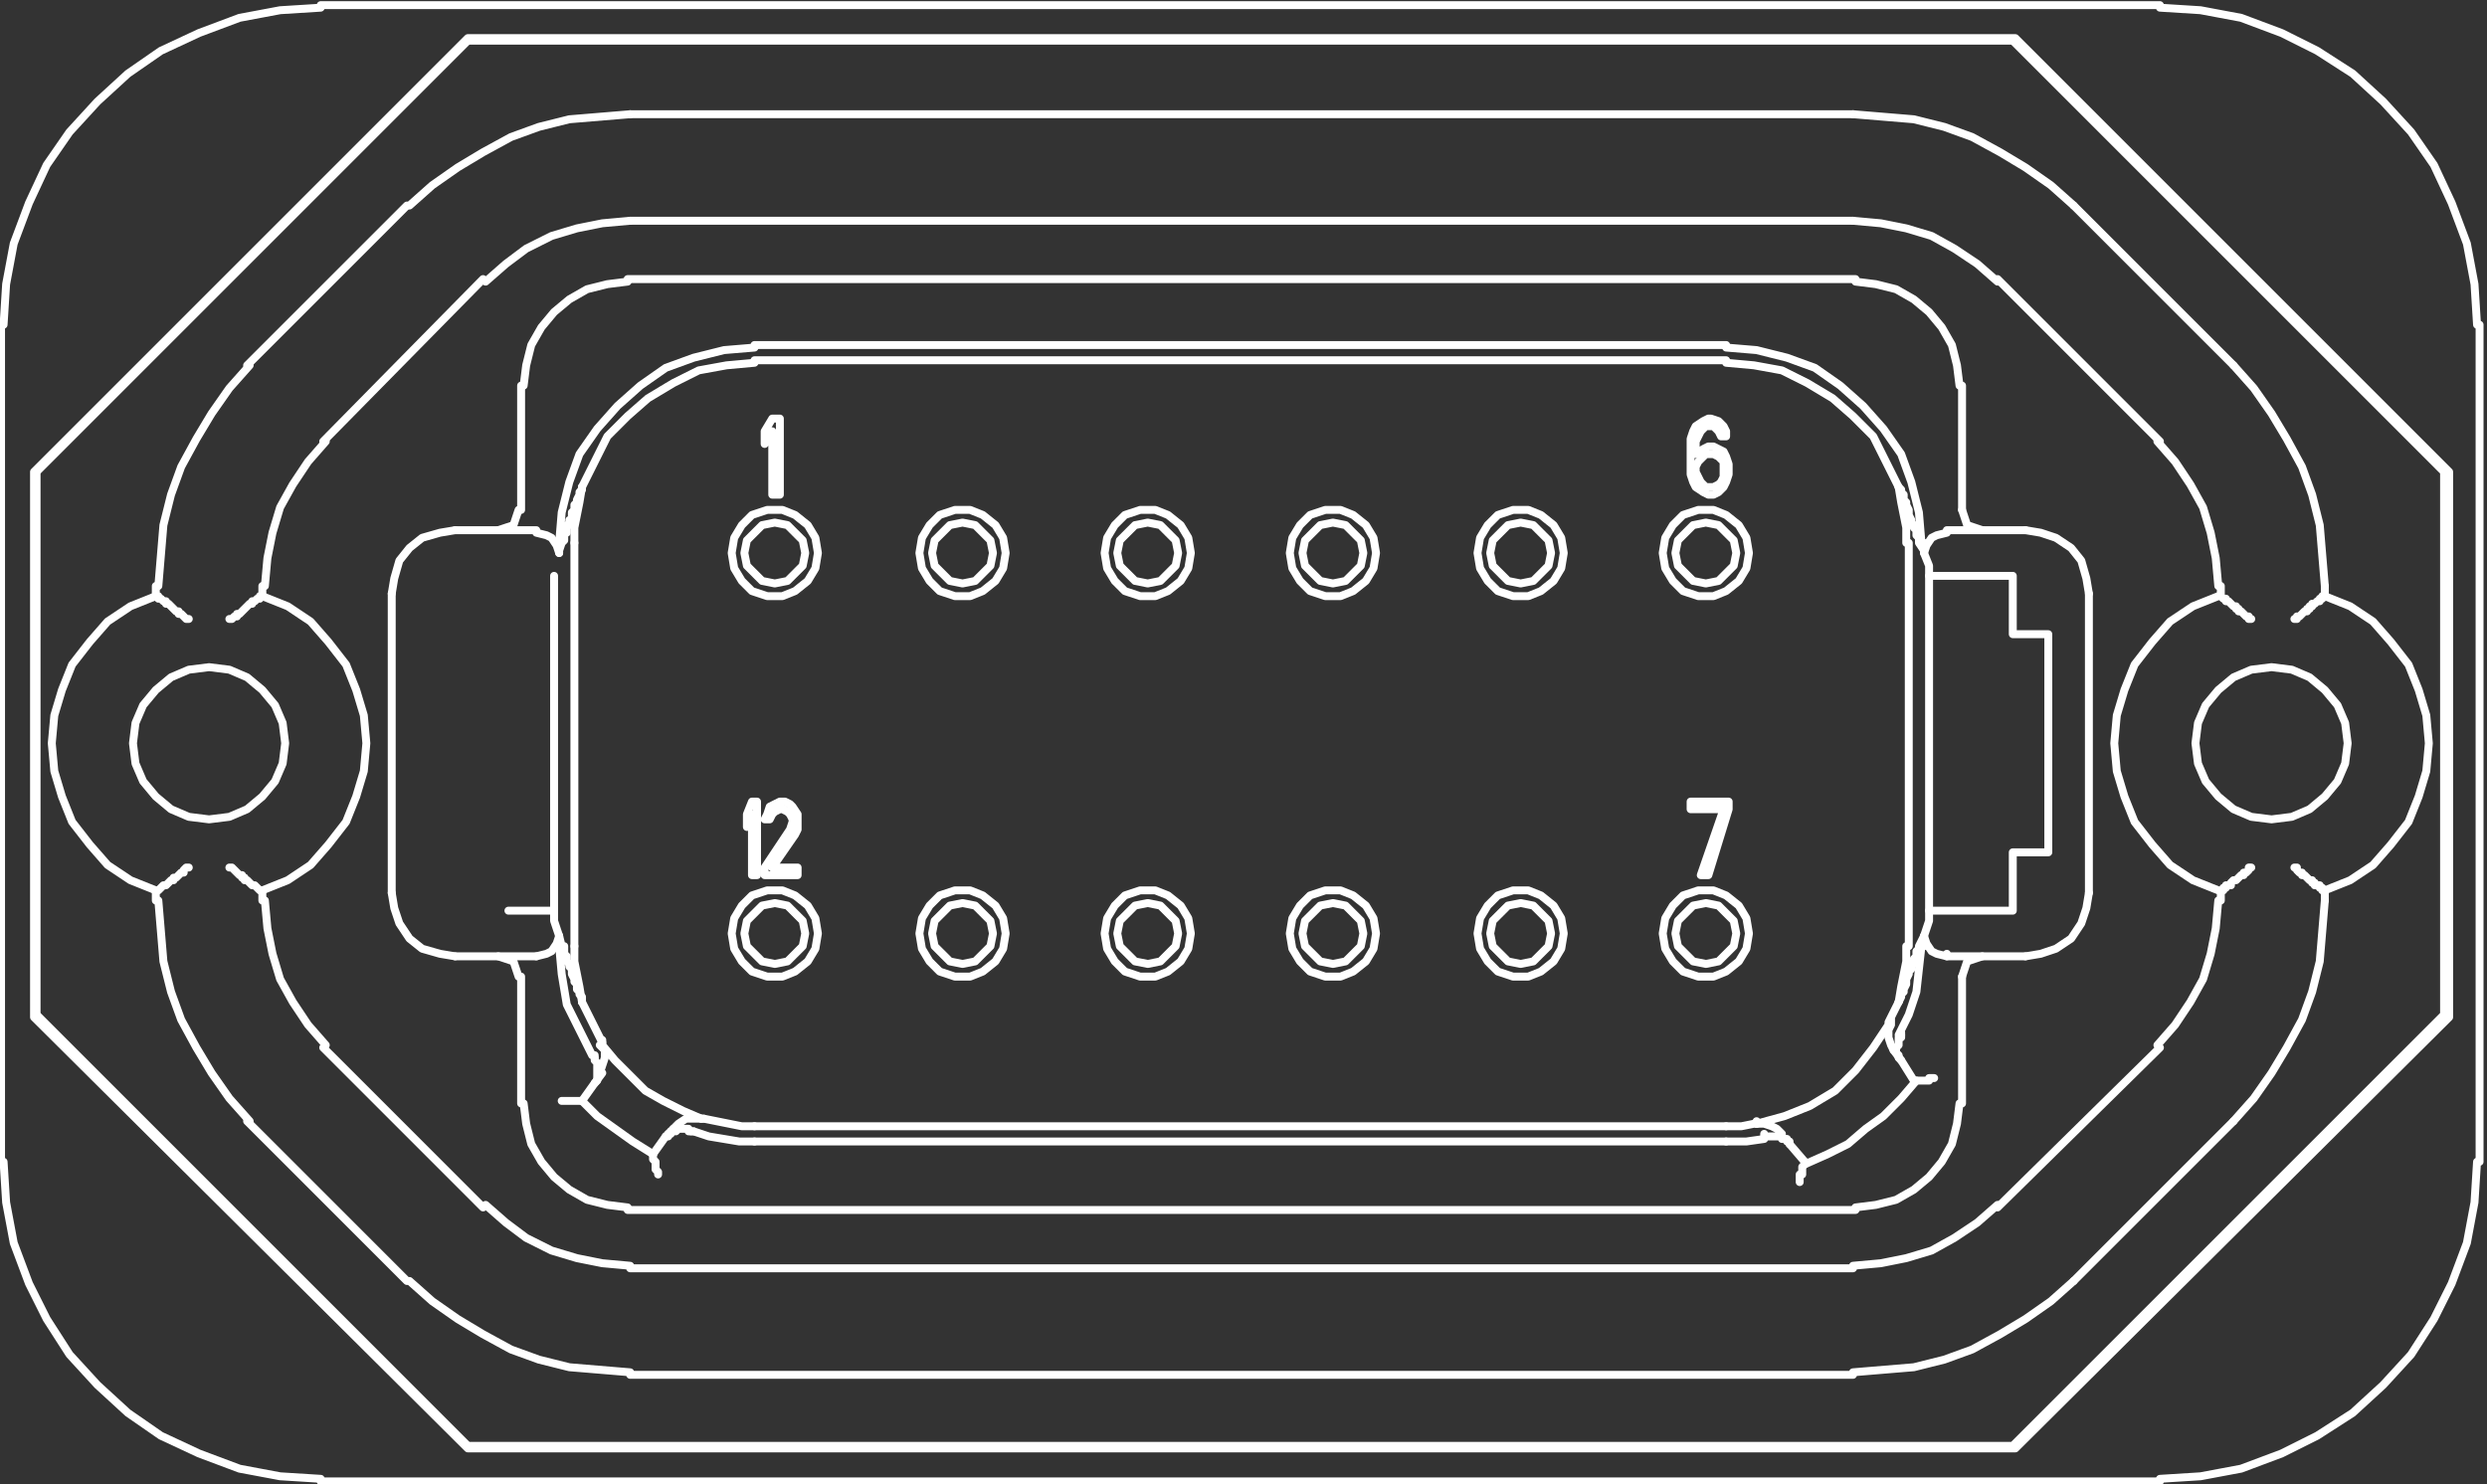 <?xml version="1.0" encoding="UTF-8" standalone="no"?>
<svg
   xmlns:dc="http://purl.org/dc/elements/1.1/"
   xmlns:cc="http://creativecommons.org/ns#"
   xmlns:rdf="http://www.w3.org/1999/02/22-rdf-syntax-ns#"
   xmlns:svg="http://www.w3.org/2000/svg"
   xmlns="http://www.w3.org/2000/svg"
   xmlns:sodipodi="http://sodipodi.sourceforge.net/DTD/sodipodi-0.dtd"
   xmlns:inkscape="http://www.inkscape.org/namespaces/inkscape"
   version="1.1"
   id="svg30673"
   xml:space="preserve"
   width="316.532"
   height="188.966"
   viewBox="0 0 316.532 188.966"
   sodipodi:docname="DTPinNumsWhite.svg"
   inkscape:version="1.0 (4035a4fb49, 2020-05-01)"><rect x="0" y="0" width="316.532" height="188.966" fill="#333333" stroke="none"/><defs
     id="defs30677"><clipPath
       clipPathUnits="userSpaceOnUse"
       id="clipPath33197"><path
         d="m 44438.102,-1661.76 v -379.2 h 126.398 v 379.2 z"
         clip-rule="evenodd"
         id="path33195" /></clipPath><clipPath
       clipPathUnits="userSpaceOnUse"
       id="clipPath33215"><path
         d="m 44442.699,-5828 v -379.2 H 44564.5 V -5828 Z"
         clip-rule="evenodd"
         id="path33213" /></clipPath><clipPath
       clipPathUnits="userSpaceOnUse"
       id="clipPath33227"><path
         d="M 44433.398,-9989.6 V -10368.8 h 131.102 v 379.2 z"
         clip-rule="evenodd"
         id="path33225" /></clipPath><clipPath
       clipPathUnits="userSpaceOnUse"
       id="clipPath33239"><path
         d="m 44433.398,-14155.8 v -379.1 h 131.102 v 379.1 z"
         clip-rule="evenodd"
         id="path33237" /></clipPath><clipPath
       clipPathUnits="userSpaceOnUse"
       id="clipPath33251"><path
         d="m 44442.699,-18321.9 v -379.2 h 121.801 v 379.2 z"
         clip-rule="evenodd"
         id="path33249" /></clipPath><clipPath
       clipPathUnits="userSpaceOnUse"
       id="clipPath33263"><path
         d="m 44452.199,-22488.199 v -379.201 h 112.301 v 379.201 z"
         clip-rule="evenodd"
         id="path33261" /></clipPath><clipPath
       clipPathUnits="userSpaceOnUse"
       id="clipPath33275"><path
         d="M 44424,-26649.801 V -27029 h 140.5 v 379.199 z"
         clip-rule="evenodd"
         id="path33273" /></clipPath><clipPath
       clipPathUnits="userSpaceOnUse"
       id="clipPath33287"><path
         d="m 44433.398,-30816 v -379.199 H 44564.5 V -30816 Z"
         clip-rule="evenodd"
         id="path33285" /></clipPath><clipPath
       clipPathUnits="userSpaceOnUse"
       id="clipPath33299"><path
         d="m 1872.48,-1661.76 v -379.2 h 163.84 v 379.2 z"
         clip-rule="evenodd"
         id="path33297" /></clipPath><clipPath
       clipPathUnits="userSpaceOnUse"
       id="clipPath33311"><path
         d="m 1872.48,-5828 v -379.2 h 163.84 V -5828 Z"
         clip-rule="evenodd"
         id="path33309" /></clipPath><clipPath
       clipPathUnits="userSpaceOnUse"
       id="clipPath33323"><path
         d="M 1872.48,-9989.6 V -10368.8 h 173.12 v 379.2 z"
         clip-rule="evenodd"
         id="path33321" /></clipPath><clipPath
       clipPathUnits="userSpaceOnUse"
       id="clipPath33335"><path
         d="m 1872.48,-14155.8 v -379.1 h 173.12 v 379.1 z"
         clip-rule="evenodd"
         id="path33333" /></clipPath><clipPath
       clipPathUnits="userSpaceOnUse"
       id="clipPath33347"><path
         d="m 1872.48,-18321.9 v -379.2 h 163.84 v 379.2 z"
         clip-rule="evenodd"
         id="path33345" /></clipPath><clipPath
       clipPathUnits="userSpaceOnUse"
       id="clipPath33359"><path
         d="m 1872.48,-22488.199 v -379.201 h 154.4 v 379.201 z"
         clip-rule="evenodd"
         id="path33357" /></clipPath><clipPath
       clipPathUnits="userSpaceOnUse"
       id="clipPath33371"><path
         d="M 1872.48,-26649.801 V -27029 h 182.56 v 379.199 z"
         clip-rule="evenodd"
         id="path33369" /></clipPath><clipPath
       clipPathUnits="userSpaceOnUse"
       id="clipPath33383"><path
         d="m 1872.48,-30816 v -379.199 H 2045.6 V -30816 Z"
         clip-rule="evenodd"
         id="path33381" /></clipPath><clipPath
       clipPathUnits="userSpaceOnUse"
       id="clipPath33595"><path
         d="m 3744.96,-42813.801 v -383.801 H 5168 v 383.801 z"
         clip-rule="evenodd"
         id="path33593" /></clipPath><clipPath
       clipPathUnits="userSpaceOnUse"
       id="clipPath33613"><path
         d="m 3744.96,-42317.602 v -383.796 h 1469.76 v 383.796 z"
         clip-rule="evenodd"
         id="path33611" /></clipPath><clipPath
       clipPathUnits="userSpaceOnUse"
       id="clipPath33637"><path
         d="m 3744.96,-41278.199 v -384 h 477.44 v 384 z"
         clip-rule="evenodd"
         id="path33635" /></clipPath><clipPath
       clipPathUnits="userSpaceOnUse"
       id="clipPath33655"><path
         d="m 3744.96,-40763.398 v -383.801 h 954.88 v 383.801 z"
         clip-rule="evenodd"
         id="path33653" /></clipPath><clipPath
       clipPathUnits="userSpaceOnUse"
       id="clipPath33673"><path
         d="m 3744.96,-40220.301 v -383.898 h 477.44 v 383.898 z"
         clip-rule="evenodd"
         id="path33671" /></clipPath><clipPath
       clipPathUnits="userSpaceOnUse"
       id="clipPath33691"><path
         d="m 3744.96,-39714.898 v -383.801 h 1245.12 v 383.801 z"
         clip-rule="evenodd"
         id="path33689" /></clipPath></defs><sodipodi:namedview
     inkscape:document-rotation="0"
     pagecolor="#ffffff"
     bordercolor="#666666"
     borderopacity="1"
     objecttolerance="10"
     gridtolerance="10"
     guidetolerance="10"
     inkscape:pageopacity="0"
     inkscape:pageshadow="2"
     inkscape:window-width="1920"
     inkscape:window-height="1017"
     id="namedview30675"
     showgrid="false"
     inkscape:zoom="1.0709606"
     inkscape:cx="448.63301"
     inkscape:cy="245.89899"
     inkscape:window-x="1592"
     inkscape:window-y="-8"
     inkscape:window-maximized="1"
     inkscape:current-layer="g30681" /><g
     id="g30681"
     inkscape:groupmode="layer"
     inkscape:label="DingoPDM_V7_Connections"
     transform="translate(-54.998,-777.923)"><g
       style="stroke:#ffffff;stroke-opacity:1"
       id="g34654"
       transform="matrix(0,-2.018,2.018,0,-1643.863,1464.052)"><g
         style="stroke:#ffffff;stroke-opacity:1"
         id="g32155"><path
           id="path32157"
           style="fill:none;stroke:#ffffff;stroke-width:0.5;stroke-linecap:round;stroke-linejoin:round;stroke-miterlimit:10;stroke-dasharray:none;stroke-opacity:1"
           d="m 305.12,877.12 0.48,-0.16 0.48,-0.32 0.16,-0.32 0.16,-0.64" /></g><g
         style="stroke:#ffffff;stroke-opacity:1"
         transform="translate(306.56,875.68)"
         id="g32159"><path
           id="path32161"
           style="fill:none;stroke:#ffffff;stroke-width:0.5;stroke-linecap:round;stroke-linejoin:round;stroke-miterlimit:10;stroke-dasharray:none;stroke-opacity:1"
           d="m 0,0 v -1.76 m -1.28,3.2 h -0.16 m 0.64,0.16 0.16,0.16 h 0.16 0.16 0.16 V 1.92 H 0 0.16 0.32 V 2.08 H 0.48 0.64 V 2.24 H 0.96 1.12 L 1.28,2.4 H 1.6 L 1.76,2.56 H 1.92 L 2.24,2.72 H 2.4 L 2.56,2.88 H 2.72 M -0.8,1.6 -1.28,1.44 h 0.48" /></g><g
         style="stroke:#ffffff;stroke-opacity:1"
         transform="translate(318.08,889.44)"
         id="g32163"><path
           id="path32165"
           style="fill:none;stroke:#ffffff;stroke-width:0.5;stroke-linecap:round;stroke-linejoin:round;stroke-miterlimit:10;stroke-dasharray:none;stroke-opacity:1"
           d="m 0,0 -0.16,-1.92 -0.48,-1.92 -0.64,-1.76 -1.12,-1.6 -1.28,-1.44 -1.44,-1.28 -1.6,-1.12 -1.76,-0.64 -1.92,-0.48 -1.92,-0.16" /></g><g
         style="stroke:#ffffff;stroke-opacity:1"
         id="g32167"><path
           id="path32169"
           style="fill:none;stroke:#ffffff;stroke-width:0.5;stroke-linecap:round;stroke-linejoin:round;stroke-miterlimit:10;stroke-dasharray:none;stroke-opacity:1"
           d="m 318.24,889.44 v 61.28" /></g><g
         style="stroke:#ffffff;stroke-opacity:1"
         transform="translate(305.76,963.04)"
         id="g32171"><path
           id="path32173"
           style="fill:none;stroke:#ffffff;stroke-width:0.5;stroke-linecap:round;stroke-linejoin:round;stroke-miterlimit:10;stroke-dasharray:none;stroke-opacity:1"
           d="m 0,0 1.92,-0.16 1.92,-0.48 1.76,-0.64 1.6,-1.12 1.44,-1.28 1.28,-1.44 1.12,-1.6 0.64,-1.76 0.48,-1.92 0.16,-1.92" /></g><g
         style="stroke:#ffffff;stroke-opacity:1"
         id="g32175"><path
           id="path32177"
           style="fill:none;stroke:#ffffff;stroke-width:0.5;stroke-linecap:round;stroke-linejoin:round;stroke-miterlimit:10;stroke-dasharray:none;stroke-opacity:1"
           d="M 305.76,963.2 H 305.28" /></g><g
         style="stroke:#ffffff;stroke-opacity:1"
         id="g32179"><path
           id="path32181"
           style="fill:none;stroke:#ffffff;stroke-width:0.5;stroke-linecap:round;stroke-linejoin:round;stroke-miterlimit:10;stroke-dasharray:none;stroke-opacity:1"
           d="m 306.4,964.64 -0.16,-0.64 -0.16,-0.32 -0.48,-0.32 -0.48,-0.16" /></g><g
         style="stroke:#ffffff;stroke-opacity:1"
         transform="translate(317.12,889.44)"
         id="g32183"><path
           id="path32185"
           style="fill:none;stroke:#ffffff;stroke-width:0.5;stroke-linecap:round;stroke-linejoin:round;stroke-miterlimit:10;stroke-dasharray:none;stroke-opacity:1"
           d="m 0,0 -0.16,-1.76 -0.32,-1.76 -0.8,-1.6 -0.96,-1.6 -1.12,-1.28 -1.28,-1.28 -1.6,-0.8 -1.6,-0.8" /></g><g
         style="stroke:#ffffff;stroke-opacity:1"
         id="g32187"><path
           id="path32189"
           style="fill:none;stroke:#ffffff;stroke-width:0.5;stroke-linecap:round;stroke-linejoin:round;stroke-miterlimit:10;stroke-dasharray:none;stroke-opacity:1"
           d="m 317.28,889.44 v 61.28" /></g><g
         style="stroke:#ffffff;stroke-opacity:1"
         id="g32191"><path
           id="path32193"
           style="fill:none;stroke:#ffffff;stroke-width:0.5;stroke-linecap:round;stroke-linejoin:round;stroke-miterlimit:10;stroke-dasharray:none;stroke-opacity:1"
           d="M 305.76,962.08 H 306.72 l 0.8,-0.16 0.8,-0.16 0.96,-0.16" /></g><g
         style="stroke:#ffffff;stroke-opacity:1"
         transform="translate(309.28,961.6)"
         id="g32195"><path
           id="path32197"
           style="fill:none;stroke:#ffffff;stroke-width:0.5;stroke-linecap:round;stroke-linejoin:round;stroke-miterlimit:10;stroke-dasharray:none;stroke-opacity:1"
           d="m 0,0 1.6,-0.8 1.6,-0.8 1.28,-1.28 1.12,-1.28 0.96,-1.6 0.8,-1.6 0.32,-1.76 0.16,-1.76" /></g><g
         style="stroke:#ffffff;stroke-opacity:1"
         transform="translate(280.32,962.24)"
         id="g32199"><path
           id="path32201"
           style="fill:none;stroke:#ffffff;stroke-width:0.5;stroke-linecap:round;stroke-linejoin:round;stroke-miterlimit:10;stroke-dasharray:none;stroke-opacity:1"
           d="m 0,0 h 25.44 m -2.08,1.28 H 2.24 m 0,-86.72 h 21.12 m 0,89.6 V 3.36 2.88 1.28 m 0,2.88 v 2.4 H 19.68 V 8.8 H 5.92 V 6.56 H 2.24 v -2.4 m 0,-92.48 v 0.64 0.64 1.6 m -1.6,0.32 0.96,-0.32 H 2.24 M 2.24,2.88 v 0.48 0.8 m 0,-2.88 v 1.6 m -2.88,-94.56 v 3.36 1.76" /></g><g
         style="stroke:#ffffff;stroke-opacity:1"
         id="g32203"><path
           id="path32205"
           style="fill:none;stroke:#ffffff;stroke-width:0.5;stroke-linecap:round;stroke-linejoin:round;stroke-miterlimit:10;stroke-dasharray:none;stroke-opacity:1"
           d="m 279.68,875.68 0.16,0.64 0.16,0.32 0.48,0.32 0.48,0.16" /></g><g
         style="stroke:#ffffff;stroke-opacity:1"
         transform="translate(280.96,877.12)"
         id="g32207"><path
           id="path32209"
           style="fill:none;stroke:#ffffff;stroke-width:0.5;stroke-linecap:round;stroke-linejoin:round;stroke-miterlimit:10;stroke-dasharray:none;stroke-opacity:1"
           d="m 0,0 -0.64,0.16 m -3.52,1.28 h 0.32 l 0.16,-0.16 h 0.16 l 0.16,-0.16 h 0.32 l 0.16,-0.16 h 0.16 L -2.4,0.8 h 0.16 0.16 l 0.16,-0.16 h 0.16 L -1.6,0.48 h 0.16 0.16 l 0.16,-0.16 h 0.16 0.16 0.16 V 0.16 M -0.64,0 H 0 M 24.8,0.96 H -0.64" /></g><g
         style="stroke:#ffffff;stroke-opacity:1"
         id="g32211"><path
           id="path32213"
           style="fill:none;stroke:#ffffff;stroke-width:0.5;stroke-linecap:round;stroke-linejoin:round;stroke-miterlimit:10;stroke-dasharray:none;stroke-opacity:1"
           d="m 309.28,878.56 -0.96,-0.16 -0.8,-0.16 -0.8,-0.16 h -0.96" /></g><g
         style="stroke:#ffffff;stroke-opacity:1"
         transform="translate(305.12,893.44)"
         id="g32215"><path
           id="path32217"
           style="fill:none;stroke:#ffffff;stroke-width:0.5;stroke-linecap:round;stroke-linejoin:round;stroke-miterlimit:10;stroke-dasharray:none;stroke-opacity:1"
           d="m 0,0 0.96,-0.16 0.8,-0.48 0.64,-0.8 0.32,-0.8 V -3.2 L 2.4,-4.16 1.76,-4.8 0.96,-5.28 0,-5.44 l -0.96,0.16 -0.8,0.48 -0.64,0.64 -0.32,0.96 v 0.96 l 0.32,0.8 0.64,0.8 0.8,0.48 z" /></g><g
         style="stroke:#ffffff;stroke-opacity:1"
         transform="translate(305.12,905.28)"
         id="g32219"><path
           id="path32221"
           style="fill:none;stroke:#ffffff;stroke-width:0.5;stroke-linecap:round;stroke-linejoin:round;stroke-miterlimit:10;stroke-dasharray:none;stroke-opacity:1"
           d="m 0,0 0.96,-0.16 0.8,-0.48 0.64,-0.8 0.32,-0.8 V -3.2 L 2.4,-4.16 1.76,-4.8 0.96,-5.28 0,-5.44 l -0.96,0.16 -0.8,0.48 -0.64,0.64 -0.32,0.96 v 0.96 l 0.32,0.8 0.64,0.8 0.8,0.48 z" /></g><g
         style="stroke:#ffffff;stroke-opacity:1"
         transform="translate(305.12,916.96)"
         id="g32223"><path
           id="path32225"
           style="fill:none;stroke:#ffffff;stroke-width:0.5;stroke-linecap:round;stroke-linejoin:round;stroke-miterlimit:10;stroke-dasharray:none;stroke-opacity:1"
           d="m 0,0 0.96,-0.16 0.8,-0.48 0.64,-0.8 0.32,-0.8 V -3.2 L 2.4,-4.16 1.76,-4.8 0.96,-5.28 0,-5.44 l -0.96,0.16 -0.8,0.48 -0.64,0.64 -0.32,0.96 v 0.96 l 0.32,0.8 0.64,0.8 0.8,0.48 z" /></g><g
         style="stroke:#ffffff;stroke-opacity:1"
         transform="translate(305.12,928.64)"
         id="g32227"><path
           id="path32229"
           style="fill:none;stroke:#ffffff;stroke-width:0.5;stroke-linecap:round;stroke-linejoin:round;stroke-miterlimit:10;stroke-dasharray:none;stroke-opacity:1"
           d="m 0,0 0.96,-0.16 0.8,-0.48 0.64,-0.8 0.32,-0.8 V -3.2 L 2.4,-4.16 1.76,-4.8 0.96,-5.28 0,-5.44 l -0.96,0.16 -0.8,0.48 -0.64,0.64 -0.32,0.96 v 0.96 l 0.32,0.8 0.64,0.8 0.8,0.48 z" /></g><g
         style="stroke:#ffffff;stroke-opacity:1"
         transform="translate(305.12,940.48)"
         id="g32231"><path
           id="path32233"
           style="fill:none;stroke:#ffffff;stroke-width:0.5;stroke-linecap:round;stroke-linejoin:round;stroke-miterlimit:10;stroke-dasharray:none;stroke-opacity:1"
           d="m 0,0 0.96,-0.16 0.8,-0.48 0.64,-0.8 0.32,-0.8 V -3.2 L 2.4,-4.16 1.76,-4.8 0.96,-5.28 0,-5.44 l -0.96,0.16 -0.8,0.48 -0.64,0.64 -0.32,0.96 v 0.96 l 0.32,0.8 0.64,0.8 0.8,0.48 z" /></g><g
         style="stroke:#ffffff;stroke-opacity:1"
         transform="translate(305.12,952.16)"
         id="g32235"><path
           id="path32237"
           style="fill:none;stroke:#ffffff;stroke-width:0.5;stroke-linecap:round;stroke-linejoin:round;stroke-miterlimit:10;stroke-dasharray:none;stroke-opacity:1"
           d="m 0,0 0.96,-0.16 0.8,-0.48 0.64,-0.8 0.32,-0.8 V -3.2 L 2.4,-4.16 1.76,-4.8 0.96,-5.28 0,-5.44 l -0.96,0.16 -0.8,0.48 -0.64,0.64 -0.32,0.96 v 0.96 l 0.32,0.8 0.64,0.8 0.8,0.48 z" /></g><g
         style="stroke:#ffffff;stroke-opacity:1"
         transform="translate(281.12,893.44)"
         id="g32239"><path
           id="path32241"
           style="fill:none;stroke:#ffffff;stroke-width:0.5;stroke-linecap:round;stroke-linejoin:round;stroke-miterlimit:10;stroke-dasharray:none;stroke-opacity:1"
           d="m 0,0 0.96,-0.16 0.8,-0.48 0.64,-0.8 0.32,-0.8 V -3.2 L 2.4,-4.16 1.76,-4.8 0.96,-5.28 0,-5.44 l -0.96,0.16 -0.8,0.48 -0.64,0.64 -0.32,0.96 v 0.96 l 0.32,0.8 0.64,0.8 0.8,0.48 z" /></g><g
         style="stroke:#ffffff;stroke-opacity:1"
         transform="translate(281.12,905.28)"
         id="g32243"><path
           id="path32245"
           style="fill:none;stroke:#ffffff;stroke-width:0.5;stroke-linecap:round;stroke-linejoin:round;stroke-miterlimit:10;stroke-dasharray:none;stroke-opacity:1"
           d="m 0,0 0.96,-0.16 0.8,-0.48 0.64,-0.8 0.32,-0.8 V -3.2 L 2.4,-4.16 1.76,-4.8 0.96,-5.28 0,-5.44 l -0.96,0.16 -0.8,0.48 -0.64,0.64 -0.32,0.96 v 0.96 l 0.32,0.8 0.64,0.8 0.8,0.48 z" /></g><g
         style="stroke:#ffffff;stroke-opacity:1"
         transform="translate(281.12,916.96)"
         id="g32247"><path
           id="path32249"
           style="fill:none;stroke:#ffffff;stroke-width:0.5;stroke-linecap:round;stroke-linejoin:round;stroke-miterlimit:10;stroke-dasharray:none;stroke-opacity:1"
           d="m 0,0 0.96,-0.16 0.8,-0.48 0.64,-0.8 0.32,-0.8 V -3.2 L 2.4,-4.16 1.76,-4.8 0.96,-5.28 0,-5.44 l -0.96,0.16 -0.8,0.48 -0.64,0.64 -0.32,0.96 v 0.96 l 0.32,0.8 0.64,0.8 0.8,0.48 z" /></g><g
         style="stroke:#ffffff;stroke-opacity:1"
         transform="translate(281.12,928.64)"
         id="g32251"><path
           id="path32253"
           style="fill:none;stroke:#ffffff;stroke-width:0.5;stroke-linecap:round;stroke-linejoin:round;stroke-miterlimit:10;stroke-dasharray:none;stroke-opacity:1"
           d="m 0,0 0.96,-0.16 0.8,-0.48 0.64,-0.8 0.32,-0.8 V -3.2 L 2.4,-4.16 1.76,-4.8 0.96,-5.28 0,-5.44 l -0.96,0.16 -0.8,0.48 -0.64,0.64 -0.32,0.96 v 0.96 l 0.32,0.8 0.64,0.8 0.8,0.48 z" /></g><g
         style="stroke:#ffffff;stroke-opacity:1"
         transform="translate(281.12,940.48)"
         id="g32255"><path
           id="path32257"
           style="fill:none;stroke:#ffffff;stroke-width:0.5;stroke-linecap:round;stroke-linejoin:round;stroke-miterlimit:10;stroke-dasharray:none;stroke-opacity:1"
           d="m 0,0 0.96,-0.16 0.8,-0.48 0.64,-0.8 0.32,-0.8 V -3.2 L 2.4,-4.16 1.76,-4.8 0.96,-5.28 0,-5.44 l -0.96,0.16 -0.8,0.48 -0.64,0.64 -0.32,0.96 v 0.96 l 0.32,0.8 0.64,0.8 0.8,0.48 z" /></g><g
         style="stroke:#ffffff;stroke-opacity:1"
         transform="translate(281.12,952.16)"
         id="g32259"><path
           id="path32261"
           style="fill:none;stroke:#ffffff;stroke-width:0.5;stroke-linecap:round;stroke-linejoin:round;stroke-miterlimit:10;stroke-dasharray:none;stroke-opacity:1"
           d="m 0,0 0.96,-0.16 0.8,-0.48 0.64,-0.8 0.32,-0.8 V -3.2 L 2.4,-4.16 1.76,-4.8 0.96,-5.28 0,-5.44 l -0.96,0.16 -0.8,0.48 -0.64,0.64 -0.32,0.96 v 0.96 l 0.32,0.8 0.64,0.8 0.8,0.48 z" /></g><g
         style="stroke:#ffffff;stroke-opacity:1"
         transform="translate(308.8,891.04)"
         id="g32263"><path
           id="path32265"
           style="fill:none;stroke:#ffffff;stroke-width:0.5;stroke-linecap:round;stroke-linejoin:round;stroke-miterlimit:10;stroke-dasharray:none;stroke-opacity:1"
           d="M 0,0 V -0.48 H 4 L 3.2,-0.96 H 4 l 0.8,0.48 V 0 Z" /></g><g
         style="stroke:#ffffff;stroke-opacity:1"
         transform="translate(311.2,950.72)"
         id="g32267"><path
           id="path32269"
           style="fill:none;stroke:#ffffff;stroke-width:0.5;stroke-linecap:round;stroke-linejoin:round;stroke-miterlimit:10;stroke-dasharray:none;stroke-opacity:1"
           d="M 0,0 -0.48,0.16 H -1.12 L -1.6,0 -1.92,-0.16 -2.24,-0.48 -2.4,-0.8 v -0.32 l 0.16,-0.32 0.32,-0.48 0.32,-0.16 0.48,-0.16 h 0.8 0.64 0.8 l 0.48,0.16 0.32,0.16 0.32,0.48 0.16,0.32 v 0.16 L 2.24,-0.48 1.92,-0.16 1.6,0 H 1.28 V -0.32 L 1.6,-0.48 1.76,-0.64 1.92,-0.8 V -1.28 L 1.76,-1.44 1.6,-1.6 1.28,-1.76 0.96,-1.92 H 0.32 0.16 l 0.32,0.48 0.16,0.32 v 0.32 l -0.16,0.32 -0.16,0.32 z" /></g><g
         style="stroke:#ffffff;stroke-opacity:1"
         transform="translate(284.8,889.6)"
         id="g32271"><path
           id="path32273"
           style="fill:none;stroke:#ffffff;stroke-width:0.5;stroke-linecap:round;stroke-linejoin:round;stroke-miterlimit:10;stroke-dasharray:none;stroke-opacity:1"
           d="m 0,0 v -0.32 h 3.84 l -0.8,-0.32 h 0.8 l 0.8,0.32 V 0 Z" /></g><g
         style="stroke:#ffffff;stroke-opacity:1"
         transform="translate(285.28,890.08)"
         id="g32275"><path
           id="path32277"
           style="fill:none;stroke:#ffffff;stroke-width:0.5;stroke-linecap:round;stroke-linejoin:round;stroke-miterlimit:10;stroke-dasharray:none;stroke-opacity:1"
           d="M 0,0 2.4,1.6 2.88,1.76 H 3.04 L 3.36,1.6 3.52,1.44 3.68,1.12 V 0.96 L 3.52,0.64 3.36,0.48 3.04,0.32 V 0 L 3.36,0.16 3.84,0.32 4,0.64 4.16,0.96 V 1.28 L 4,1.6 3.84,1.76 3.36,2.08 H 3.04 2.88 2.4 L 2.08,1.92 0,0.48 v 1.6 H -0.48 V 0 Z" /></g><g
         style="stroke:#ffffff;stroke-opacity:1"
         transform="translate(288.96,950.88)"
         id="g32279"><path
           id="path32281"
           style="fill:none;stroke:#ffffff;stroke-width:0.5;stroke-linecap:round;stroke-linejoin:round;stroke-miterlimit:10;stroke-dasharray:none;stroke-opacity:1"
           d="M 0,0 -4.16,-1.28 V -1.76 L 0,-0.32 V -2.4 H 0.48 V 0 Z" /></g><g
         style="stroke:#ffffff;stroke-opacity:1"
         id="g32283"><path
           id="path32285"
           style="fill:none;stroke:#ffffff;stroke-width:0.5;stroke-linecap:round;stroke-linejoin:round;stroke-miterlimit:10;stroke-dasharray:none;stroke-opacity:1"
           d="m 275.52,961.12 h 0.16" /></g><g
         style="stroke:#ffffff;stroke-opacity:1"
         id="g32287"><path
           id="path32289"
           style="fill:none;stroke:#ffffff;stroke-width:0.5;stroke-linecap:round;stroke-linejoin:round;stroke-miterlimit:10;stroke-dasharray:none;stroke-opacity:1"
           d="m 275.52,960.96 0.64,0.32 0.64,0.32" /></g><g
         style="stroke:#ffffff;stroke-opacity:1"
         id="g32291"><path
           id="path32293"
           style="fill:none;stroke:#ffffff;stroke-width:0.5;stroke-linecap:round;stroke-linejoin:round;stroke-miterlimit:10;stroke-dasharray:none;stroke-opacity:1"
           d="m 276.8,961.6 0.96,0.16 0.8,0.16 0.8,0.16 h 0.96" /></g><g
         style="stroke:#ffffff;stroke-opacity:1"
         id="g32295"><path
           id="path32297"
           style="fill:none;stroke:#ffffff;stroke-width:0.5;stroke-linecap:round;stroke-linejoin:round;stroke-miterlimit:10;stroke-dasharray:none;stroke-opacity:1"
           d="m 268.96,950.72 v 0.96 l 0.16,0.8" /></g><g
         style="stroke:#ffffff;stroke-opacity:1"
         id="g32299"><path
           id="path32301"
           style="fill:none;stroke:#ffffff;stroke-width:0.5;stroke-linecap:round;stroke-linejoin:round;stroke-miterlimit:10;stroke-dasharray:none;stroke-opacity:1"
           d="m 269.12,952.64 h 0.16" /></g><g
         style="stroke:#ffffff;stroke-opacity:1"
         id="g32303"><path
           id="path32305"
           style="fill:none;stroke:#ffffff;stroke-width:0.5;stroke-linecap:round;stroke-linejoin:round;stroke-miterlimit:10;stroke-dasharray:none;stroke-opacity:1"
           d="m 269.12,952.64 0.48,1.76 0.64,1.6 0.96,1.6 1.28,1.28 1.44,1.12 1.44,0.96" /></g><g
         style="stroke:#ffffff;stroke-opacity:1"
         id="g32307"><path
           id="path32309"
           style="fill:none;stroke:#ffffff;stroke-width:0.5;stroke-linecap:round;stroke-linejoin:round;stroke-miterlimit:10;stroke-dasharray:none;stroke-opacity:1"
           d="m 275.36,961.12 -0.32,-0.16 H 274.56 l -0.48,0.16 -0.32,0.16" /></g><g
         style="stroke:#ffffff;stroke-opacity:1"
         id="g32311"><path
           id="path32313"
           style="fill:none;stroke:#ffffff;stroke-width:0.5;stroke-linecap:round;stroke-linejoin:round;stroke-miterlimit:10;stroke-dasharray:none;stroke-opacity:1"
           d="m 271.84,962.56 1.28,-0.8 0.64,-0.48 m -7.04,-5.6 1.12,-0.96" /></g><g
         style="stroke:#ffffff;stroke-opacity:1"
         id="g32315"><path
           id="path32317"
           style="fill:none;stroke:#ffffff;stroke-width:0.5;stroke-linecap:round;stroke-linejoin:round;stroke-miterlimit:10;stroke-dasharray:none;stroke-opacity:1"
           d="m 268.48,954.24 0.32,-0.32 0.16,-0.32 L 269.12,953.12 v -0.48" /></g><g
         style="stroke:#ffffff;stroke-opacity:1"
         transform="translate(268.32,953.12)"
         id="g32319"><path
           id="path32321"
           style="fill:none;stroke:#ffffff;stroke-width:0.5;stroke-linecap:round;stroke-linejoin:round;stroke-miterlimit:10;stroke-dasharray:none;stroke-opacity:1"
           d="m 0,0 h 0.16 m -0.64,1.6 h 0.16 V 1.44 h 0.16 V 1.28 1.12 H 0 V 0.96 0.8 0.64 0.48 0.32 0.16 0 M -1.6,2.56 H -1.76 L -1.92,2.4 H -2.08 -2.24 -2.4 V 2.24 h -0.16 -0.16 -0.16 m 6.4,7.2 v 0.16 0.16 0.16 0.16 0.16 0.16 h 0.16 v 0.16 0.16" /></g><g
         style="stroke:#ffffff;stroke-opacity:1"
         id="g32323"><path
           id="path32325"
           style="fill:none;stroke:#ffffff;stroke-width:0.5;stroke-linecap:round;stroke-linejoin:round;stroke-miterlimit:10;stroke-dasharray:none;stroke-opacity:1"
           d="m 266.56,955.68 0.64,1.44 0.64,1.28 0.96,1.12 0.8,1.12 1.12,1.12 1.12,0.96" /></g><g
         style="stroke:#ffffff;stroke-opacity:1"
         id="g32327"><path
           id="path32329"
           style="fill:none;stroke:#ffffff;stroke-width:0.5;stroke-linecap:round;stroke-linejoin:round;stroke-miterlimit:10;stroke-dasharray:none;stroke-opacity:1"
           d="m 280.96,963.2 -0.48,0.16 L 280,963.68 279.84,964 l -0.16,0.64" /></g><g
         style="stroke:#ffffff;stroke-opacity:1"
         id="g32331"><path
           id="path32333"
           style="fill:none;stroke:#ffffff;stroke-width:0.5;stroke-linecap:round;stroke-linejoin:round;stroke-miterlimit:10;stroke-dasharray:none;stroke-opacity:1"
           d="m 280.96,963.2 h -0.64" /></g><g
         style="stroke:#ffffff;stroke-opacity:1"
         id="g32335"><path
           id="path32337"
           style="fill:none;stroke:#ffffff;stroke-width:0.5;stroke-linecap:round;stroke-linejoin:round;stroke-miterlimit:10;stroke-dasharray:none;stroke-opacity:1"
           d="m 274.72,961.6 1.28,0.64 1.44,0.48 1.44,0.16 1.44,0.16" /></g><g
         style="stroke:#ffffff;stroke-opacity:1"
         id="g32339"><path
           id="path32341"
           style="fill:none;stroke:#ffffff;stroke-width:0.5;stroke-linecap:round;stroke-linejoin:round;stroke-miterlimit:10;stroke-dasharray:none;stroke-opacity:1"
           d="m 274.72,961.76 h 0.16" /></g><g
         style="stroke:#ffffff;stroke-opacity:1"
         id="g32343"><path
           id="path32345"
           style="fill:none;stroke:#ffffff;stroke-width:0.5;stroke-linecap:round;stroke-linejoin:round;stroke-miterlimit:10;stroke-dasharray:none;stroke-opacity:1"
           d="M 268,950.72 V 952 l 0.16,1.12" /></g><g
         style="stroke:#ffffff;stroke-opacity:1"
         id="g32347"><path
           id="path32349"
           style="fill:none;stroke:#ffffff;stroke-width:0.5;stroke-linecap:round;stroke-linejoin:round;stroke-miterlimit:10;stroke-dasharray:none;stroke-opacity:1"
           d="M 268,950.72 V 889.44" /></g><g
         style="stroke:#ffffff;stroke-opacity:1"
         id="g32351"><path
           id="path32353"
           style="fill:none;stroke:#ffffff;stroke-width:0.5;stroke-linecap:round;stroke-linejoin:round;stroke-miterlimit:10;stroke-dasharray:none;stroke-opacity:1"
           d="m 268.64,885.6 -0.32,0.96 -0.16,0.96 -0.16,0.96 V 889.44" /></g><g
         style="stroke:#ffffff;stroke-opacity:1"
         id="g32355"><path
           id="path32357"
           style="fill:none;stroke:#ffffff;stroke-width:0.5;stroke-linecap:round;stroke-linejoin:round;stroke-miterlimit:10;stroke-dasharray:none;stroke-opacity:1"
           d="m 268.64,885.6 v -0.16 0" /></g><g
         style="stroke:#ffffff;stroke-opacity:1"
         id="g32359"><path
           id="path32361"
           style="fill:none;stroke:#ffffff;stroke-width:0.5;stroke-linecap:round;stroke-linejoin:round;stroke-miterlimit:10;stroke-dasharray:none;stroke-opacity:1"
           d="m 273.28,879.36 v 0 h 0.16" /></g><g
         style="stroke:#ffffff;stroke-opacity:1"
         id="g32363"><path
           id="path32365"
           style="fill:none;stroke:#ffffff;stroke-width:0.5;stroke-linecap:round;stroke-linejoin:round;stroke-miterlimit:10;stroke-dasharray:none;stroke-opacity:1"
           d="m 280.32,877.12 -1.76,0.16 -1.92,0.32 -1.6,0.8 -1.6,0.8" /></g><g
         style="stroke:#ffffff;stroke-opacity:1"
         id="g32367"><path
           id="path32369"
           style="fill:none;stroke:#ffffff;stroke-width:0.5;stroke-linecap:round;stroke-linejoin:round;stroke-miterlimit:10;stroke-dasharray:none;stroke-opacity:1"
           d="m 278.4,874.56 0.48,-0.16 0.48,-0.16 0.16,-0.48 0.16,-0.48" /></g><g
         style="stroke:#ffffff;stroke-opacity:1"
         id="g32371"><path
           id="path32373"
           style="fill:none;stroke:#ffffff;stroke-width:0.5;stroke-linecap:round;stroke-linejoin:round;stroke-miterlimit:10;stroke-dasharray:none;stroke-opacity:1"
           d="m 270.4,874.72 h 8" /></g><g
         style="stroke:#ffffff;stroke-opacity:1"
         transform="translate(270.4,874.88)"
         id="g32375"><path
           id="path32377"
           style="fill:none;stroke:#ffffff;stroke-width:0.5;stroke-linecap:round;stroke-linejoin:round;stroke-miterlimit:10;stroke-dasharray:none;stroke-opacity:1"
           d="M 0,0 -1.28,0.16 -2.56,0.48 -3.68,1.12 -4.64,1.92 -5.44,2.88 -6.08,4 -6.4,5.28 -6.56,6.56" /></g><g
         style="stroke:#ffffff;stroke-opacity:1"
         id="g32379"><path
           id="path32381"
           style="fill:none;stroke:#ffffff;stroke-width:0.5;stroke-linecap:round;stroke-linejoin:round;stroke-miterlimit:10;stroke-dasharray:none;stroke-opacity:1"
           d="M 263.68,958.88 V 881.44" /></g><g
         style="stroke:#ffffff;stroke-opacity:1"
         transform="translate(263.84,958.88)"
         id="g32383"><path
           id="path32385"
           style="fill:none;stroke:#ffffff;stroke-width:0.5;stroke-linecap:round;stroke-linejoin:round;stroke-miterlimit:10;stroke-dasharray:none;stroke-opacity:1"
           d="M 0,0 0.16,1.28 0.48,2.56 1.12,3.68 1.92,4.64 2.88,5.44 4,6.08 5.28,6.4 6.56,6.56" /></g><g
         style="stroke:#ffffff;stroke-opacity:1"
         id="g32387"><path
           id="path32389"
           style="fill:none;stroke:#ffffff;stroke-width:0.5;stroke-linecap:round;stroke-linejoin:round;stroke-miterlimit:10;stroke-dasharray:none;stroke-opacity:1"
           d="m 278.4,965.6 h -8" /></g><g
         style="stroke:#ffffff;stroke-opacity:1"
         id="g32391"><path
           id="path32393"
           style="fill:none;stroke:#ffffff;stroke-width:0.5;stroke-linecap:round;stroke-linejoin:round;stroke-miterlimit:10;stroke-dasharray:none;stroke-opacity:1"
           d="m 279.68,966.88 -0.16,-0.48 -0.16,-0.48 -0.48,-0.16 -0.48,-0.16" /></g><g
         style="stroke:#ffffff;stroke-opacity:1"
         transform="translate(279.68,964.64)"
         id="g32395"><path
           id="path32397"
           style="fill:none;stroke:#ffffff;stroke-width:0.5;stroke-linecap:round;stroke-linejoin:round;stroke-miterlimit:10;stroke-dasharray:none;stroke-opacity:1"
           d="M 0,0 H 0.16 M 0,4.96 V 1.76 0 m 1.28,-1.44 0.96,0.32 M 0.64,-1.76 H 0.48 L 0.32,-1.92 H 0.16 0 L -0.16,-2.08 H -0.32 -0.48 V -2.24 H -0.64 -0.8 L -0.96,-2.4 H -1.12 L -1.44,-2.56 H -1.6 -1.76 L -2.08,-2.72 H -2.24 L -2.4,-2.88 h -0.16 l -0.32,-0.16 m 3.52,1.28 0.64,0.32 m 0.96,0.32 h 0.64 m 22.56,-0.32 -0.8,0.32 H 24 m 2.08,-0.64 -0.48,0.32 H 25.44 M 29.6,-3.04 29.44,-2.88 h -0.16 l -0.16,0.16 h -0.32 l -0.16,0.16 H 28.48 L 28.16,-2.4 H 28 27.84 l -0.32,0.16 h -0.16 l -0.16,0.16 h -0.16 l -0.16,0.16 h -0.16 -0.16 L 26.4,-1.76 h -0.16 -0.16 m 0.8,3.52 V 0" /></g><g
         style="stroke:#ffffff;stroke-opacity:1"
         id="g32399"><path
           id="path32401"
           style="fill:none;stroke:#ffffff;stroke-width:0.5;stroke-linecap:round;stroke-linejoin:round;stroke-miterlimit:10;stroke-dasharray:none;stroke-opacity:1"
           d="m 307.84,965.6 -0.48,0.16 -0.48,0.16 -0.16,0.48 -0.16,0.48" /></g><g
         style="stroke:#ffffff;stroke-opacity:1"
         id="g32403"><path
           id="path32405"
           style="fill:none;stroke:#ffffff;stroke-width:0.5;stroke-linecap:round;stroke-linejoin:round;stroke-miterlimit:10;stroke-dasharray:none;stroke-opacity:1"
           d="M 315.68,965.6 H 307.84" /></g><g
         style="stroke:#ffffff;stroke-opacity:1"
         transform="translate(315.68,965.44)"
         id="g32407"><path
           id="path32409"
           style="fill:none;stroke:#ffffff;stroke-width:0.5;stroke-linecap:round;stroke-linejoin:round;stroke-miterlimit:10;stroke-dasharray:none;stroke-opacity:1"
           d="M 0,0 1.28,-0.16 2.56,-0.48 3.68,-1.12 4.64,-1.92 5.44,-2.88 6.08,-4 6.4,-5.28 6.56,-6.56" /></g><g
         style="stroke:#ffffff;stroke-opacity:1"
         id="g32411"><path
           id="path32413"
           style="fill:none;stroke:#ffffff;stroke-width:0.5;stroke-linecap:round;stroke-linejoin:round;stroke-miterlimit:10;stroke-dasharray:none;stroke-opacity:1"
           d="m 322.4,881.44 v 77.44" /></g><g
         style="stroke:#ffffff;stroke-opacity:1"
         transform="translate(322.24,881.44)"
         id="g32415"><path
           id="path32417"
           style="fill:none;stroke:#ffffff;stroke-width:0.5;stroke-linecap:round;stroke-linejoin:round;stroke-miterlimit:10;stroke-dasharray:none;stroke-opacity:1"
           d="M 0,0 -0.16,-1.28 -0.48,-2.56 -1.12,-3.68 -1.92,-4.64 -2.88,-5.44 -4,-6.08 -5.28,-6.4 -6.56,-6.56" /></g><g
         style="stroke:#ffffff;stroke-opacity:1"
         id="g32419"><path
           id="path32421"
           style="fill:none;stroke:#ffffff;stroke-width:0.5;stroke-linecap:round;stroke-linejoin:round;stroke-miterlimit:10;stroke-dasharray:none;stroke-opacity:1"
           d="m 307.84,874.72 h 7.84" /></g><g
         style="stroke:#ffffff;stroke-opacity:1"
         id="g32423"><path
           id="path32425"
           style="fill:none;stroke:#ffffff;stroke-width:0.5;stroke-linecap:round;stroke-linejoin:round;stroke-miterlimit:10;stroke-dasharray:none;stroke-opacity:1"
           d="m 306.56,873.28 0.16,0.48 0.16,0.48 0.48,0.16 0.48,0.16" /></g><g
         style="stroke:#ffffff;stroke-opacity:1"
         id="g32427"><path
           id="path32429"
           style="fill:none;stroke:#ffffff;stroke-width:0.5;stroke-linecap:round;stroke-linejoin:round;stroke-miterlimit:10;stroke-dasharray:none;stroke-opacity:1"
           d="m 306.56,870.56 v 3.36 m 0,92.48 v 3.2" /></g><g
         style="stroke:#ffffff;stroke-opacity:1"
         id="g32431"><path
           id="path32433"
           style="fill:none;stroke:#ffffff;stroke-width:0.5;stroke-linecap:round;stroke-linejoin:round;stroke-miterlimit:10;stroke-dasharray:none;stroke-opacity:1"
           d="m 306.56,870.56 -0.16,-0.96 -0.32,-1.12 -0.64,-0.8 -0.8,-0.64 -1.12,-0.32 L 302.56,866.56" /></g><g
         style="stroke:#ffffff;stroke-opacity:1"
         id="g32435"><path
           id="path32437"
           style="fill:none;stroke:#ffffff;stroke-width:0.5;stroke-linecap:round;stroke-linejoin:round;stroke-miterlimit:10;stroke-dasharray:none;stroke-opacity:1"
           d="M 283.68,866.56 H 302.56" /></g><g
         style="stroke:#ffffff;stroke-opacity:1"
         id="g32439"><path
           id="path32441"
           style="fill:none;stroke:#ffffff;stroke-width:0.5;stroke-linecap:round;stroke-linejoin:round;stroke-miterlimit:10;stroke-dasharray:none;stroke-opacity:1"
           d="m 283.68,866.56 -0.96,0.16 -0.96,0.32 -0.96,0.64 -0.64,0.8 -0.32,1.12 -0.16,0.96" /></g><g
         style="stroke:#ffffff;stroke-opacity:1"
         transform="translate(283.84,858.4)"
         id="g32443"><path
           id="path32445"
           style="fill:none;stroke:#ffffff;stroke-width:0.5;stroke-linecap:round;stroke-linejoin:round;stroke-miterlimit:10;stroke-dasharray:none;stroke-opacity:1"
           d="M 0,0 0.64,1.6 1.6,3.04 2.88,4.16 4.32,5.28 5.92,5.92 7.52,6.4 9.28,6.56 11.04,6.4 12.64,5.92 14.24,5.28 15.68,4.16 16.96,3.04 17.92,1.6 18.56,0" /></g><g
         style="stroke:#ffffff;stroke-opacity:1"
         transform="translate(302.4,981.76)"
         id="g32447"><path
           id="path32449"
           style="fill:none;stroke:#ffffff;stroke-width:0.5;stroke-linecap:round;stroke-linejoin:round;stroke-miterlimit:10;stroke-dasharray:none;stroke-opacity:1"
           d="m 0,0 -0.64,-1.6 -0.96,-1.44 -1.28,-1.12 -1.44,-1.12 -1.6,-0.64 -1.6,-0.48 -1.76,-0.16 -1.76,0.16 -1.6,0.48 -1.6,0.64 -1.44,1.12 -1.28,1.12 L -17.92,-1.6 -18.56,0" /></g><g
         style="stroke:#ffffff;stroke-opacity:1"
         transform="translate(305.12,892.64)"
         id="g32451"><path
           id="path32453"
           style="fill:none;stroke:#ffffff;stroke-width:0.5;stroke-linecap:round;stroke-linejoin:round;stroke-miterlimit:10;stroke-dasharray:none;stroke-opacity:1"
           d="M 0,0 0.8,-0.16 1.28,-0.64 1.76,-1.12 1.92,-1.92 1.76,-2.72 1.28,-3.2 0.8,-3.68 0,-3.84 l -0.8,0.16 -0.48,0.48 -0.48,0.48 -0.16,0.8 0.16,0.8 0.48,0.48 0.48,0.48 z" /></g><g
         style="stroke:#ffffff;stroke-opacity:1"
         transform="translate(305.12,904.48)"
         id="g32455"><path
           id="path32457"
           style="fill:none;stroke:#ffffff;stroke-width:0.5;stroke-linecap:round;stroke-linejoin:round;stroke-miterlimit:10;stroke-dasharray:none;stroke-opacity:1"
           d="M 0,0 0.8,-0.16 1.28,-0.64 1.76,-1.12 1.92,-1.92 1.76,-2.72 1.28,-3.2 0.8,-3.68 0,-3.84 l -0.8,0.16 -0.48,0.48 -0.48,0.48 -0.16,0.8 0.16,0.8 0.48,0.48 0.48,0.48 z" /></g><g
         style="stroke:#ffffff;stroke-opacity:1"
         transform="translate(305.12,916.16)"
         id="g32459"><path
           id="path32461"
           style="fill:none;stroke:#ffffff;stroke-width:0.5;stroke-linecap:round;stroke-linejoin:round;stroke-miterlimit:10;stroke-dasharray:none;stroke-opacity:1"
           d="M 0,0 0.8,-0.16 1.28,-0.64 1.76,-1.12 1.92,-1.92 1.76,-2.72 1.28,-3.2 0.8,-3.68 0,-3.84 l -0.8,0.16 -0.48,0.48 -0.48,0.48 -0.16,0.8 0.16,0.8 0.48,0.48 0.48,0.48 z" /></g><g
         style="stroke:#ffffff;stroke-opacity:1"
         transform="translate(305.12,927.84)"
         id="g32463"><path
           id="path32465"
           style="fill:none;stroke:#ffffff;stroke-width:0.5;stroke-linecap:round;stroke-linejoin:round;stroke-miterlimit:10;stroke-dasharray:none;stroke-opacity:1"
           d="M 0,0 0.8,-0.16 1.28,-0.64 1.76,-1.12 1.92,-1.92 1.76,-2.72 1.28,-3.2 0.8,-3.68 0,-3.84 l -0.8,0.16 -0.48,0.48 -0.48,0.48 -0.16,0.8 0.16,0.8 0.48,0.48 0.48,0.48 z" /></g><g
         style="stroke:#ffffff;stroke-opacity:1"
         transform="translate(305.12,939.68)"
         id="g32467"><path
           id="path32469"
           style="fill:none;stroke:#ffffff;stroke-width:0.5;stroke-linecap:round;stroke-linejoin:round;stroke-miterlimit:10;stroke-dasharray:none;stroke-opacity:1"
           d="M 0,0 0.8,-0.16 1.28,-0.64 1.76,-1.12 1.92,-1.92 1.76,-2.72 1.28,-3.2 0.8,-3.68 0,-3.84 l -0.8,0.16 -0.48,0.48 -0.48,0.48 -0.16,0.8 0.16,0.8 0.48,0.48 0.48,0.48 z" /></g><g
         style="stroke:#ffffff;stroke-opacity:1"
         transform="translate(305.12,951.36)"
         id="g32471"><path
           id="path32473"
           style="fill:none;stroke:#ffffff;stroke-width:0.5;stroke-linecap:round;stroke-linejoin:round;stroke-miterlimit:10;stroke-dasharray:none;stroke-opacity:1"
           d="M 0,0 0.8,-0.16 1.28,-0.64 1.76,-1.12 1.92,-1.92 1.76,-2.72 1.28,-3.2 0.8,-3.68 0,-3.84 l -0.8,0.16 -0.48,0.48 -0.48,0.48 -0.16,0.8 0.16,0.8 0.48,0.48 0.48,0.48 z" /></g><g
         style="stroke:#ffffff;stroke-opacity:1"
         transform="translate(281.12,892.64)"
         id="g32475"><path
           id="path32477"
           style="fill:none;stroke:#ffffff;stroke-width:0.5;stroke-linecap:round;stroke-linejoin:round;stroke-miterlimit:10;stroke-dasharray:none;stroke-opacity:1"
           d="M 0,0 0.8,-0.16 1.28,-0.64 1.76,-1.12 1.92,-1.92 1.76,-2.72 1.28,-3.2 0.8,-3.68 0,-3.84 l -0.8,0.16 -0.48,0.48 -0.48,0.48 -0.16,0.8 0.16,0.8 0.48,0.48 0.48,0.48 z" /></g><g
         style="stroke:#ffffff;stroke-opacity:1"
         transform="translate(281.12,904.48)"
         id="g32479"><path
           id="path32481"
           style="fill:none;stroke:#ffffff;stroke-width:0.5;stroke-linecap:round;stroke-linejoin:round;stroke-miterlimit:10;stroke-dasharray:none;stroke-opacity:1"
           d="M 0,0 0.8,-0.16 1.28,-0.64 1.76,-1.12 1.92,-1.92 1.76,-2.72 1.28,-3.2 0.8,-3.68 0,-3.84 l -0.8,0.16 -0.48,0.48 -0.48,0.48 -0.16,0.8 0.16,0.8 0.48,0.48 0.48,0.48 z" /></g><g
         style="stroke:#ffffff;stroke-opacity:1"
         transform="translate(281.12,916.16)"
         id="g32483"><path
           id="path32485"
           style="fill:none;stroke:#ffffff;stroke-width:0.5;stroke-linecap:round;stroke-linejoin:round;stroke-miterlimit:10;stroke-dasharray:none;stroke-opacity:1"
           d="M 0,0 0.8,-0.16 1.28,-0.64 1.76,-1.12 1.92,-1.92 1.76,-2.72 1.28,-3.2 0.8,-3.68 0,-3.84 l -0.8,0.16 -0.48,0.48 -0.48,0.48 -0.16,0.8 0.16,0.8 0.48,0.48 0.48,0.48 z" /></g><g
         style="stroke:#ffffff;stroke-opacity:1"
         transform="translate(281.12,927.84)"
         id="g32487"><path
           id="path32489"
           style="fill:none;stroke:#ffffff;stroke-width:0.5;stroke-linecap:round;stroke-linejoin:round;stroke-miterlimit:10;stroke-dasharray:none;stroke-opacity:1"
           d="M 0,0 0.8,-0.16 1.28,-0.64 1.76,-1.12 1.92,-1.92 1.76,-2.72 1.28,-3.2 0.8,-3.68 0,-3.84 l -0.8,0.16 -0.48,0.48 -0.48,0.48 -0.16,0.8 0.16,0.8 0.48,0.48 0.48,0.48 z" /></g><g
         style="stroke:#ffffff;stroke-opacity:1"
         transform="translate(281.12,939.68)"
         id="g32491"><path
           id="path32493"
           style="fill:none;stroke:#ffffff;stroke-width:0.5;stroke-linecap:round;stroke-linejoin:round;stroke-miterlimit:10;stroke-dasharray:none;stroke-opacity:1"
           d="M 0,0 0.8,-0.16 1.28,-0.64 1.76,-1.12 1.92,-1.92 1.76,-2.72 1.28,-3.2 0.8,-3.68 0,-3.84 l -0.8,0.16 -0.48,0.48 -0.48,0.48 -0.16,0.8 0.16,0.8 0.48,0.48 0.48,0.48 z" /></g><g
         style="stroke:#ffffff;stroke-opacity:1"
         transform="translate(281.12,951.36)"
         id="g32495"><path
           id="path32497"
           style="fill:none;stroke:#ffffff;stroke-width:0.5;stroke-linecap:round;stroke-linejoin:round;stroke-miterlimit:10;stroke-dasharray:none;stroke-opacity:1"
           d="M 0,0 0.8,-0.16 1.28,-0.64 1.76,-1.12 1.92,-1.92 1.76,-2.72 1.28,-3.2 0.8,-3.68 0,-3.84 l -0.8,0.16 -0.48,0.48 -0.48,0.48 -0.16,0.8 0.16,0.8 0.48,0.48 0.48,0.48 z" /></g><g
         style="stroke:#ffffff;stroke-opacity:1"
         id="g32499"><path
           id="path32501"
           style="fill:none;stroke:#ffffff;stroke-width:0.5;stroke-linecap:round;stroke-linejoin:round;stroke-miterlimit:10;stroke-dasharray:none;stroke-opacity:1"
           d="m 279.68,969.6 0.16,0.96 0.32,0.96 0.64,0.96 0.96,0.64 0.96,0.32 0.96,0.16" /></g><g
         style="stroke:#ffffff;stroke-opacity:1"
         id="g32503"><path
           id="path32505"
           style="fill:none;stroke:#ffffff;stroke-width:0.5;stroke-linecap:round;stroke-linejoin:round;stroke-miterlimit:10;stroke-dasharray:none;stroke-opacity:1"
           d="M 302.56,973.6 H 283.68" /></g><g
         style="stroke:#ffffff;stroke-opacity:1"
         id="g32507"><path
           id="path32509"
           style="fill:none;stroke:#ffffff;stroke-width:0.5;stroke-linecap:round;stroke-linejoin:round;stroke-miterlimit:10;stroke-dasharray:none;stroke-opacity:1"
           d="m 302.56,973.6 0.96,-0.16 1.12,-0.32 0.8,-0.64 0.64,-0.96 0.32,-0.96 0.16,-0.96" /></g><g
         style="stroke:#ffffff;stroke-opacity:1"
         transform="translate(285.28,856.32)"
         id="g32511"><path
           id="path32513"
           style="fill:none;stroke:#ffffff;stroke-width:0.5;stroke-linecap:round;stroke-linejoin:round;stroke-miterlimit:10;stroke-dasharray:none;stroke-opacity:1"
           d="M 0,0 V 0.16 L -0.16,0.32 -0.32,0.48 -0.48,0.64 V 0.8 H -0.64 V 0.96 H -0.8 V 1.12 L -0.96,1.28 -1.12,1.44 V 1.6 l -0.16,0.16 -0.16,0.16 v 0.16 m 18.56,0 V 1.92 H 16.96 V 1.76 l -0.16,-0.16 V 1.44 h -0.16 V 1.28 L 16.48,1.12 16.32,0.96 16.16,0.8 16,0.64 V 0.48 H 15.84 V 0.32 L 15.68,0.16 V 0 M 0,130.24 v 0.16 H -0.16 L -0.32,130.56 v 0.16 h -0.16 v 0.16 L -0.64,131.04 -0.8,131.2 v 0.16 h -0.16 v 0.16 h -0.16 v 0.16 0.16 H -1.28 V 132 h -0.16 v 0.16" /></g><g
         style="stroke:#ffffff;stroke-opacity:1"
         transform="translate(283.84,988.48)"
         id="g32515"><path
           id="path32517"
           style="fill:none;stroke:#ffffff;stroke-width:0.5;stroke-linecap:round;stroke-linejoin:round;stroke-miterlimit:10;stroke-dasharray:none;stroke-opacity:1"
           d="M 0,0 0.64,1.6 1.6,3.04 2.88,4.16 4.32,5.28 5.92,5.92 7.52,6.4 9.28,6.56 11.04,6.4 12.64,5.92 14.24,5.28 15.68,4.16 16.96,3.04 17.92,1.6 18.56,0" /></g><g
         style="stroke:#ffffff;stroke-opacity:1"
         transform="translate(302.4,988.48)"
         id="g32519"><path
           id="path32521"
           style="fill:none;stroke:#ffffff;stroke-width:0.5;stroke-linecap:round;stroke-linejoin:round;stroke-miterlimit:10;stroke-dasharray:none;stroke-opacity:1"
           d="M 0,0 V -0.16 H -0.16 V -0.32 H -0.32 V -0.48 L -0.48,-0.64 V -0.8 H -0.64 V -0.96 H -0.8 V -1.12 H -0.96 V -1.28 L -1.12,-1.44 -1.28,-1.6 v -0.16 h -0.16 v -0.16" /></g><g
         style="stroke:#ffffff;stroke-opacity:1"
         transform="translate(337.44,968.8)"
         id="g32523"><path
           id="path32525"
           style="fill:none;stroke:#ffffff;stroke-width:0.5;stroke-linecap:round;stroke-linejoin:round;stroke-miterlimit:10;stroke-dasharray:none;stroke-opacity:1"
           d="M 0,0 V -97.44 L -27.2,-124.64 h -34.24 l -27.2,27.2 V 0 l 27.2,27.2 h 34.24 z" /></g><g
         style="stroke:#ffffff;stroke-opacity:1"
         transform="translate(302.4,851.68)"
         id="g32527"><path
           id="path32529"
           style="fill:none;stroke:#ffffff;stroke-width:0.5;stroke-linecap:round;stroke-linejoin:round;stroke-miterlimit:10;stroke-dasharray:none;stroke-opacity:1"
           d="m 0,0 -0.64,-1.6 -0.96,-1.44 -1.28,-1.12 -1.44,-1.12 -1.6,-0.64 -1.6,-0.48 -1.76,-0.16 -1.76,0.16 -1.6,0.48 -1.6,0.64 -1.44,1.12 -1.28,1.12 L -17.92,-1.6 -18.56,0" /></g><g
         style="stroke:#ffffff;stroke-opacity:1"
         transform="translate(337.44,968.8)"
         id="g32531"><path
           id="path32533"
           style="fill:none;stroke:#ffffff;stroke-width:0.5;stroke-linecap:round;stroke-linejoin:round;stroke-miterlimit:10;stroke-dasharray:none;stroke-opacity:1"
           d="M 0,0 0.16,0.16 M -27.2,27.2 V 27.52 L 0.16,0.16 M -27.2,27.52 H -61.6 L -88.8,0.16 V -97.44 L -61.6,-124.8 h 34.4 L 0.16,-97.44 V 0.16 M 0,-97.44 H 0.16 M -27.2,-124.64 v -0.16 m -34.24,0.16 -0.16,-0.16 m -27.04,27.36 h -0.16 M -88.64,0 -88.8,0.16 M -61.44,27.2 -61.6,27.52 M -17.92,-126.88 h -52.8" /></g><g
         style="stroke:#ffffff;stroke-opacity:1"
         transform="translate(266.72,842.08)"
         id="g32535"><path
           id="path32537"
           style="fill:none;stroke:#ffffff;stroke-width:0.5;stroke-linecap:round;stroke-linejoin:round;stroke-miterlimit:10;stroke-dasharray:none;stroke-opacity:1"
           d="m 0,0 -2.56,0.16 -2.56,0.48 -2.56,0.96 -2.24,1.12 -2.24,1.44 -1.92,1.76 -1.76,1.92 -1.44,2.08 L -18.4,12.32 -19.36,14.88 -19.84,17.44 -20,20" /></g><g
         style="stroke:#ffffff;stroke-opacity:1"
         id="g32539"><path
           id="path32541"
           style="fill:none;stroke:#ffffff;stroke-width:0.5;stroke-linecap:round;stroke-linejoin:round;stroke-miterlimit:10;stroke-dasharray:none;stroke-opacity:1"
           d="m 246.56,862.08 v 116" /></g><g
         style="stroke:#ffffff;stroke-opacity:1"
         transform="translate(246.72,978.08)"
         id="g32543"><path
           id="path32545"
           style="fill:none;stroke:#ffffff;stroke-width:0.5;stroke-linecap:round;stroke-linejoin:round;stroke-miterlimit:10;stroke-dasharray:none;stroke-opacity:1"
           d="m 0,0 0.16,2.56 0.48,2.56 0.96,2.56 1.12,2.24 1.44,2.24 1.76,1.92 1.92,1.76 2.24,1.44 L 12.32,18.4 14.88,19.36 17.44,19.84 20,20" /></g><g
         style="stroke:#ffffff;stroke-opacity:1"
         id="g32547"><path
           id="path32549"
           style="fill:none;stroke:#ffffff;stroke-width:0.5;stroke-linecap:round;stroke-linejoin:round;stroke-miterlimit:10;stroke-dasharray:none;stroke-opacity:1"
           d="m 266.72,998.24 h 52.8" /></g><g
         style="stroke:#ffffff;stroke-opacity:1"
         transform="translate(319.52,998.08)"
         id="g32551"><path
           id="path32553"
           style="fill:none;stroke:#ffffff;stroke-width:0.5;stroke-linecap:round;stroke-linejoin:round;stroke-miterlimit:10;stroke-dasharray:none;stroke-opacity:1"
           d="m 0,0 2.56,-0.16 2.56,-0.48 2.56,-0.96 2.4,-1.12 2.08,-1.44 1.92,-1.76 1.76,-1.92 1.44,-2.24 L 18.4,-12.32 19.36,-14.88 19.84,-17.44 20,-20" /></g><g
         style="stroke:#ffffff;stroke-opacity:1"
         id="g32555"><path
           id="path32557"
           style="fill:none;stroke:#ffffff;stroke-width:0.5;stroke-linecap:round;stroke-linejoin:round;stroke-miterlimit:10;stroke-dasharray:none;stroke-opacity:1"
           d="m 339.68,978.08 v -116" /></g><g
         style="stroke:#ffffff;stroke-opacity:1"
         transform="translate(339.52,862.08)"
         id="g32559"><path
           id="path32561"
           style="fill:none;stroke:#ffffff;stroke-width:0.5;stroke-linecap:round;stroke-linejoin:round;stroke-miterlimit:10;stroke-dasharray:none;stroke-opacity:1"
           d="m 0,0 -0.16,-2.56 -0.48,-2.56 -0.96,-2.56 -1.12,-2.4 -1.44,-2.08 -1.76,-1.92 -1.92,-1.76 -2.08,-1.44 L -12.32,-18.4 -14.88,-19.36 -17.44,-19.84 -20,-20" /></g><g
         style="stroke:#ffffff;stroke-opacity:1"
         transform="translate(293.12,989.92)"
         id="g32563"><path
           id="path32565"
           style="fill:none;stroke:#ffffff;stroke-width:0.5;stroke-linecap:round;stroke-linejoin:round;stroke-miterlimit:10;stroke-dasharray:none;stroke-opacity:1"
           d="M 0,0 1.28,-0.16 2.4,-0.64 3.36,-1.44 4.16,-2.4 4.64,-3.52 4.8,-4.8 4.64,-6.08 4.16,-7.2 3.36,-8.16 2.4,-8.96 1.28,-9.44 0,-9.6 l -1.28,0.16 -1.12,0.48 -0.96,0.8 -0.8,0.96 -0.48,1.12 -0.16,1.28 0.16,1.28 0.48,1.12 0.8,0.96 0.96,0.8 1.12,0.48 z" /></g><g
         style="stroke:#ffffff;stroke-opacity:1"
         transform="translate(293.12,859.84)"
         id="g32567"><path
           id="path32569"
           style="fill:none;stroke:#ffffff;stroke-width:0.5;stroke-linecap:round;stroke-linejoin:round;stroke-miterlimit:10;stroke-dasharray:none;stroke-opacity:1"
           d="M 0,0 1.28,-0.16 2.4,-0.64 3.36,-1.44 4.16,-2.4 4.64,-3.52 4.8,-4.8 4.64,-6.08 4.16,-7.2 3.36,-8.16 2.4,-8.96 1.28,-9.44 0,-9.6 l -1.28,0.16 -1.12,0.48 -0.96,0.8 -0.8,0.96 -0.48,1.12 -0.16,1.28 0.16,1.28 0.48,1.12 0.8,0.96 0.96,0.8 1.12,0.48 z" /></g><g
         style="stroke:#ffffff;stroke-opacity:1"
         transform="translate(283.84,851.68)"
         id="g32571"><path
           id="path32573"
           style="fill:none;stroke:#ffffff;stroke-width:0.5;stroke-linecap:round;stroke-linejoin:round;stroke-miterlimit:10;stroke-dasharray:none;stroke-opacity:1"
           d="M 0,0 V 0.16 L 0.16,0.32 0.32,0.48 V 0.64 L 0.48,0.8 0.64,0.96 V 1.12 H 0.8 V 1.28 L 0.96,1.44 1.12,1.6 V 1.76 H 1.28 L 1.44,1.92 V 2.08 M -0.64,0 H 0" /></g><g
         style="stroke:#ffffff;stroke-opacity:1"
         transform="translate(283.2,851.84)"
         id="g32575"><path
           id="path32577"
           style="fill:none;stroke:#ffffff;stroke-width:0.5;stroke-linecap:round;stroke-linejoin:round;stroke-miterlimit:10;stroke-dasharray:none;stroke-opacity:1"
           d="m 0,0 -1.92,0.16 -1.92,0.16 -1.92,0.48 -1.76,0.64 -1.76,0.96 -1.6,0.96 -1.6,1.12 -1.44,1.28" /></g><g
         style="stroke:#ffffff;stroke-opacity:1"
         id="g32579"><path
           id="path32581"
           style="fill:none;stroke:#ffffff;stroke-width:0.5;stroke-linecap:round;stroke-linejoin:round;stroke-miterlimit:10;stroke-dasharray:none;stroke-opacity:1"
           d="M 259.2,867.52 269.28,857.44" /></g><g
         style="stroke:#ffffff;stroke-opacity:1"
         transform="translate(259.2,867.68)"
         id="g32583"><path
           id="path32585"
           style="fill:none;stroke:#ffffff;stroke-width:0.5;stroke-linecap:round;stroke-linejoin:round;stroke-miterlimit:10;stroke-dasharray:none;stroke-opacity:1"
           d="M 0,0 -1.28,1.44 -2.4,3.04 -3.36,4.64 -4.32,6.4 -4.96,8.16 -5.44,10.08 -5.6,12 -5.76,13.92" /></g><g
         style="stroke:#ffffff;stroke-opacity:1"
         id="g32587"><path
           id="path32589"
           style="fill:none;stroke:#ffffff;stroke-width:0.5;stroke-linecap:round;stroke-linejoin:round;stroke-miterlimit:10;stroke-dasharray:none;stroke-opacity:1"
           d="M 253.28,958.72 V 881.6" /></g><g
         style="stroke:#ffffff;stroke-opacity:1"
         transform="translate(253.44,958.72)"
         id="g32591"><path
           id="path32593"
           style="fill:none;stroke:#ffffff;stroke-width:0.5;stroke-linecap:round;stroke-linejoin:round;stroke-miterlimit:10;stroke-dasharray:none;stroke-opacity:1"
           d="m 0,0 0.16,1.92 0.16,1.92 0.48,1.92 0.64,1.76 0.96,1.76 0.96,1.6 1.12,1.6 1.28,1.44" /></g><g
         style="stroke:#ffffff;stroke-opacity:1"
         id="g32595"><path
           id="path32597"
           style="fill:none;stroke:#ffffff;stroke-width:0.5;stroke-linecap:round;stroke-linejoin:round;stroke-miterlimit:10;stroke-dasharray:none;stroke-opacity:1"
           d="M 269.28,982.72 259.2,972.64" /></g><g
         style="stroke:#ffffff;stroke-opacity:1"
         transform="translate(269.28,982.72)"
         id="g32599"><path
           id="path32601"
           style="fill:none;stroke:#ffffff;stroke-width:0.5;stroke-linecap:round;stroke-linejoin:round;stroke-miterlimit:10;stroke-dasharray:none;stroke-opacity:1"
           d="M 0,0 1.44,1.28 3.04,2.4 4.64,3.36 6.4,4.32 8.16,4.96 10.08,5.44 12,5.6 13.92,5.76" /></g><g
         style="stroke:#ffffff;stroke-opacity:1"
         transform="translate(283.84,988.48)"
         id="g32603"><path
           id="path32605"
           style="fill:none;stroke:#ffffff;stroke-width:0.5;stroke-linecap:round;stroke-linejoin:round;stroke-miterlimit:10;stroke-dasharray:none;stroke-opacity:1"
           d="m 0,0 h -0.64 m 17.76,-134.72 v -0.16 l 0.16,-0.16 0.16,-0.16 v -0.16 H 17.6 v -0.16 l 0.16,-0.16 0.16,-0.16 0.16,-0.16 v -0.16 h 0.16 v -0.16 L 18.4,-136.48 v -0.16 h 0.16 v -0.16 h 0.64" /></g><g
         style="stroke:#ffffff;stroke-opacity:1"
         transform="translate(316.96,857.6)"
         id="g32607"><path
           id="path32609"
           style="fill:none;stroke:#ffffff;stroke-width:0.5;stroke-linecap:round;stroke-linejoin:round;stroke-miterlimit:10;stroke-dasharray:none;stroke-opacity:1"
           d="M 0,0 -1.44,-1.28 -3.04,-2.4 -4.64,-3.36 -6.4,-4.32 -8.16,-4.96 -10.08,-5.44 -12,-5.6 -13.92,-5.76" /></g><g
         style="stroke:#ffffff;stroke-opacity:1"
         id="g32611"><path
           id="path32613"
           style="fill:none;stroke:#ffffff;stroke-width:0.5;stroke-linecap:round;stroke-linejoin:round;stroke-miterlimit:10;stroke-dasharray:none;stroke-opacity:1"
           d="m 316.96,857.44 10.08,10.08" /></g><g
         style="stroke:#ffffff;stroke-opacity:1"
         transform="translate(332.8,881.6)"
         id="g32615"><path
           id="path32617"
           style="fill:none;stroke:#ffffff;stroke-width:0.5;stroke-linecap:round;stroke-linejoin:round;stroke-miterlimit:10;stroke-dasharray:none;stroke-opacity:1"
           d="m 0,0 -0.16,-1.92 -0.16,-1.92 -0.48,-1.92 -0.64,-1.76 -0.96,-1.76 -0.96,-1.6 -1.12,-1.6 -1.28,-1.44" /></g><g
         style="stroke:#ffffff;stroke-opacity:1"
         id="g32619"><path
           id="path32621"
           style="fill:none;stroke:#ffffff;stroke-width:0.5;stroke-linecap:round;stroke-linejoin:round;stroke-miterlimit:10;stroke-dasharray:none;stroke-opacity:1"
           d="m 332.8,881.6 v 77.12" /></g><g
         style="stroke:#ffffff;stroke-opacity:1"
         transform="translate(327.04,972.64)"
         id="g32623"><path
           id="path32625"
           style="fill:none;stroke:#ffffff;stroke-width:0.5;stroke-linecap:round;stroke-linejoin:round;stroke-miterlimit:10;stroke-dasharray:none;stroke-opacity:1"
           d="M 0,0 1.28,-1.44 2.4,-3.04 3.36,-4.64 4.32,-6.4 4.96,-8.16 5.44,-10.08 5.6,-12 5.76,-13.92" /></g><g
         style="stroke:#ffffff;stroke-opacity:1"
         id="g32627"><path
           id="path32629"
           style="fill:none;stroke:#ffffff;stroke-width:0.5;stroke-linecap:round;stroke-linejoin:round;stroke-miterlimit:10;stroke-dasharray:none;stroke-opacity:1"
           d="m 327.04,972.64 -10.08,10.08" /></g><g
         style="stroke:#ffffff;stroke-opacity:1"
         transform="translate(303.04,988.48)"
         id="g32631"><path
           id="path32633"
           style="fill:none;stroke:#ffffff;stroke-width:0.5;stroke-linecap:round;stroke-linejoin:round;stroke-miterlimit:10;stroke-dasharray:none;stroke-opacity:1"
           d="m 0,0 1.92,-0.16 1.92,-0.16 1.92,-0.48 1.76,-0.64 1.76,-0.96 1.6,-0.96 1.6,-1.12 1.44,-1.28" /></g><g
         style="stroke:#ffffff;stroke-opacity:1"
         transform="translate(303.04,988.48)"
         id="g32635"><path
           id="path32637"
           style="fill:none;stroke:#ffffff;stroke-width:0.5;stroke-linecap:round;stroke-linejoin:round;stroke-miterlimit:10;stroke-dasharray:none;stroke-opacity:1"
           d="m 0,0 h -0.64 m -18.56,-6.56 v 0.16 h 0.16 v 0.16 h 0.16 v 0.16 0.16 h 0.16 l 0.16,0.16 v 0.16 l 0.16,0.16 0.16,0.16 v 0.16 h 0.16 v 0.16 l 0.16,0.16 h 0.16 v 0.16 m -2.08,-1.92 h 0.64" /></g><g
         style="stroke:#ffffff;stroke-opacity:1"
         id="g32639"><path
           id="path32641"
           style="fill:none;stroke:#ffffff;stroke-width:0.5;stroke-linecap:round;stroke-linejoin:round;stroke-miterlimit:10;stroke-dasharray:none;stroke-opacity:1"
           d="m 274.08,977.92 1.28,1.12 1.44,0.96 1.44,0.8 1.6,0.48 1.6,0.32 1.76,0.16" /></g><g
         style="stroke:#ffffff;stroke-opacity:1"
         id="g32643"><path
           id="path32645"
           style="fill:none;stroke:#ffffff;stroke-width:0.5;stroke-linecap:round;stroke-linejoin:round;stroke-miterlimit:10;stroke-dasharray:none;stroke-opacity:1"
           d="m 263.84,967.84 10.08,10.24" /></g><g
         style="stroke:#ffffff;stroke-opacity:1"
         id="g32647"><path
           id="path32649"
           style="fill:none;stroke:#ffffff;stroke-width:0.5;stroke-linecap:round;stroke-linejoin:round;stroke-miterlimit:10;stroke-dasharray:none;stroke-opacity:1"
           d="m 260.16,958.72 0.16,1.76 0.32,1.6 0.48,1.6 0.8,1.44 0.96,1.44 1.12,1.28" /></g><g
         style="stroke:#ffffff;stroke-opacity:1"
         id="g32651"><path
           id="path32653"
           style="fill:none;stroke:#ffffff;stroke-width:0.5;stroke-linecap:round;stroke-linejoin:round;stroke-miterlimit:10;stroke-dasharray:none;stroke-opacity:1"
           d="m 260,881.6 v 77.12" /></g><g
         style="stroke:#ffffff;stroke-opacity:1"
         id="g32655"><path
           id="path32657"
           style="fill:none;stroke:#ffffff;stroke-width:0.5;stroke-linecap:round;stroke-linejoin:round;stroke-miterlimit:10;stroke-dasharray:none;stroke-opacity:1"
           d="m 264,872.48 -1.12,1.28 -0.96,1.28 -0.8,1.6 -0.48,1.6 -0.32,1.6 -0.16,1.76" /></g><g
         style="stroke:#ffffff;stroke-opacity:1"
         id="g32659"><path
           id="path32661"
           style="fill:none;stroke:#ffffff;stroke-width:0.5;stroke-linecap:round;stroke-linejoin:round;stroke-miterlimit:10;stroke-dasharray:none;stroke-opacity:1"
           d="M 273.92,862.24 263.84,872.32" /></g><g
         style="stroke:#ffffff;stroke-opacity:1"
         id="g32663"><path
           id="path32665"
           style="fill:none;stroke:#ffffff;stroke-width:0.5;stroke-linecap:round;stroke-linejoin:round;stroke-miterlimit:10;stroke-dasharray:none;stroke-opacity:1"
           d="m 283.2,858.56 -1.76,0.16 -1.6,0.32 -1.6,0.48 -1.44,0.8 -1.44,0.96 -1.28,1.12" /></g><g
         style="stroke:#ffffff;stroke-opacity:1"
         id="g32667"><path
           id="path32669"
           style="fill:none;stroke:#ffffff;stroke-width:0.5;stroke-linecap:round;stroke-linejoin:round;stroke-miterlimit:10;stroke-dasharray:none;stroke-opacity:1"
           d="m 283.84,858.4 h -0.64 m 19.84,0 h -0.64" /></g><g
         style="stroke:#ffffff;stroke-opacity:1"
         id="g32671"><path
           id="path32673"
           style="fill:none;stroke:#ffffff;stroke-width:0.5;stroke-linecap:round;stroke-linejoin:round;stroke-miterlimit:10;stroke-dasharray:none;stroke-opacity:1"
           d="m 312.16,862.4 -1.28,-1.12 -1.44,-0.96 -1.44,-0.8 -1.6,-0.48 -1.6,-0.32 -1.76,-0.16" /></g><g
         style="stroke:#ffffff;stroke-opacity:1"
         id="g32675"><path
           id="path32677"
           style="fill:none;stroke:#ffffff;stroke-width:0.5;stroke-linecap:round;stroke-linejoin:round;stroke-miterlimit:10;stroke-dasharray:none;stroke-opacity:1"
           d="M 322.4,872.32 312.16,862.24" /></g><g
         style="stroke:#ffffff;stroke-opacity:1"
         id="g32679"><path
           id="path32681"
           style="fill:none;stroke:#ffffff;stroke-width:0.5;stroke-linecap:round;stroke-linejoin:round;stroke-miterlimit:10;stroke-dasharray:none;stroke-opacity:1"
           d="m 326.08,881.6 -0.16,-1.76 -0.32,-1.6 -0.48,-1.6 -0.8,-1.6 -0.96,-1.28 -1.12,-1.28" /></g><g
         style="stroke:#ffffff;stroke-opacity:1"
         id="g32683"><path
           id="path32685"
           style="fill:none;stroke:#ffffff;stroke-width:0.5;stroke-linecap:round;stroke-linejoin:round;stroke-miterlimit:10;stroke-dasharray:none;stroke-opacity:1"
           d="M 326.08,958.72 V 881.6" /></g><g
         style="stroke:#ffffff;stroke-opacity:1"
         id="g32687"><path
           id="path32689"
           style="fill:none;stroke:#ffffff;stroke-width:0.5;stroke-linecap:round;stroke-linejoin:round;stroke-miterlimit:10;stroke-dasharray:none;stroke-opacity:1"
           d="m 322.24,967.84 1.12,-1.28 0.96,-1.44 0.8,-1.44 0.48,-1.6 0.32,-1.6 0.16,-1.76" /></g><g
         style="stroke:#ffffff;stroke-opacity:1"
         id="g32691"><path
           id="path32693"
           style="fill:none;stroke:#ffffff;stroke-width:0.5;stroke-linecap:round;stroke-linejoin:round;stroke-miterlimit:10;stroke-dasharray:none;stroke-opacity:1"
           d="m 312.16,978.08 10.24,-10.24" /></g><g
         style="stroke:#ffffff;stroke-opacity:1"
         id="g32695"><path
           id="path32697"
           style="fill:none;stroke:#ffffff;stroke-width:0.5;stroke-linecap:round;stroke-linejoin:round;stroke-miterlimit:10;stroke-dasharray:none;stroke-opacity:1"
           d="m 303.04,981.76 1.76,-0.16 1.6,-0.32 L 308,980.8 309.44,980 l 1.44,-0.96 1.28,-1.12" /></g><g
         style="stroke:#ffffff;stroke-opacity:1"
         transform="translate(302.4,981.92)"
         id="g32699"><path
           id="path32701"
           style="fill:none;stroke:#ffffff;stroke-width:0.5;stroke-linecap:round;stroke-linejoin:round;stroke-miterlimit:10;stroke-dasharray:none;stroke-opacity:1"
           d="M 0,0 H 0.64 M -1.44,1.92 V 1.76 h 0.16 V 1.6 L -1.12,1.44 -0.96,1.28 V 1.12 H -0.8 V 0.96 h 0.16 V 0.8 L -0.48,0.64 -0.32,0.48 V 0.32 h 0.16 V 0.16 L 0,0 m -33.44,-31.2 v -61.28 m 0.48,-3.36 V -95.68" /></g><g
         style="stroke:#ffffff;stroke-opacity:1"
         id="g32703"><path
           id="path32705"
           style="fill:none;stroke:#ffffff;stroke-width:0.5;stroke-linecap:round;stroke-linejoin:round;stroke-miterlimit:10;stroke-dasharray:none;stroke-opacity:1"
           d="m 269.44,886.24 -0.16,0.8 -0.16,0.8 -0.16,0.8 V 889.44" /></g><g
         style="stroke:#ffffff;stroke-opacity:1"
         id="g32707"><path
           id="path32709"
           style="fill:none;stroke:#ffffff;stroke-width:0.5;stroke-linecap:round;stroke-linejoin:round;stroke-miterlimit:10;stroke-dasharray:none;stroke-opacity:1"
           d="m 280.32,878.08 h -0.96 l -0.8,0.16 -0.8,0.16 -0.96,0.16" /></g><g
         style="stroke:#ffffff;stroke-opacity:1"
         id="g32711"><path
           id="path32713"
           style="fill:none;stroke:#ffffff;stroke-width:0.5;stroke-linecap:round;stroke-linejoin:round;stroke-miterlimit:10;stroke-dasharray:none;stroke-opacity:1"
           d="m 276.8,878.56 -1.28,0.64 -1.28,0.64" /></g><g
         style="stroke:#ffffff;stroke-opacity:1"
         id="g32715"><path
           id="path32717"
           style="fill:none;stroke:#ffffff;stroke-width:0.5;stroke-linecap:round;stroke-linejoin:round;stroke-miterlimit:10;stroke-dasharray:none;stroke-opacity:1"
           d="m 274.24,879.84 h 0.16" /></g><g
         style="stroke:#ffffff;stroke-opacity:1"
         id="g32719"><path
           id="path32721"
           style="fill:none;stroke:#ffffff;stroke-width:0.5;stroke-linecap:round;stroke-linejoin:round;stroke-miterlimit:10;stroke-dasharray:none;stroke-opacity:1"
           d="m 274.08,879.84 -0.96,0.8 -0.96,0.96 -0.96,0.96 -0.64,1.12 -0.64,1.28 -0.48,1.12" /></g><g
         style="stroke:#ffffff;stroke-opacity:1"
         id="g32723"><path
           id="path32725"
           style="fill:none;stroke:#ffffff;stroke-width:0.5;stroke-linecap:round;stroke-linejoin:round;stroke-miterlimit:10;stroke-dasharray:none;stroke-opacity:1"
           d="M 269.44,886.08 V 885.6 885.12 l -0.32,-0.48 -0.32,-0.32" /></g><g
         style="stroke:#ffffff;stroke-opacity:1"
         id="g32727"><path
           id="path32729"
           style="fill:none;stroke:#ffffff;stroke-width:0.5;stroke-linecap:round;stroke-linejoin:round;stroke-miterlimit:10;stroke-dasharray:none;stroke-opacity:1"
           d="m 267.2,883.04 1.12,0.8 0.48,0.48 m 3.52,-4.48 -0.64,-0.48 L 270.56,878.56" /></g><g
         style="stroke:#ffffff;stroke-opacity:1"
         id="g32731"><path
           id="path32733"
           style="fill:none;stroke:#ffffff;stroke-width:0.5;stroke-linecap:round;stroke-linejoin:round;stroke-miterlimit:10;stroke-dasharray:none;stroke-opacity:1"
           d="m 272.32,879.68 0.48,0.16 L 273.28,880 h 0.48 l 0.32,-0.32" /></g><g
         style="stroke:#ffffff;stroke-opacity:1"
         transform="translate(271.68,879.36)"
         id="g32735"><path
           id="path32737"
           style="fill:none;stroke:#ffffff;stroke-width:0.5;stroke-linecap:round;stroke-linejoin:round;stroke-miterlimit:10;stroke-dasharray:none;stroke-opacity:1"
           d="M 0,0 0.16,0.16 H 0.32 0.48 0.64 0.8 0.96 1.12 1.28 L 1.44,0 H 1.6 M -1.12,-0.8 V -0.96 -1.12 -1.28 -1.44 -1.6 -1.76 -1.92 -2.08 M -4.48,3.68 H -4.64 -4.8 L -4.96,3.84 H -5.12 -5.28 -5.44 L -5.6,4 h -0.16" /></g><g
         style="stroke:#ffffff;stroke-opacity:1"
         id="g32739"><path
           id="path32741"
           style="fill:none;stroke:#ffffff;stroke-width:0.5;stroke-linecap:round;stroke-linejoin:round;stroke-miterlimit:10;stroke-dasharray:none;stroke-opacity:1"
           d="m 270.56,878.56 -0.96,0.96 -0.8,1.12 -0.8,1.12 -0.8,1.28" /></g><g
         style="stroke:#ffffff;stroke-opacity:1"
         transform="translate(268.32,883.84)"
         id="g32743"><path
           id="path32745"
           style="fill:none;stroke:#ffffff;stroke-width:0.5;stroke-linecap:round;stroke-linejoin:round;stroke-miterlimit:10;stroke-dasharray:none;stroke-opacity:1"
           d="M 0,0 V 0.16 H 0.16 V 0.32 H 0.32 V 0.48 0.64 L 0.48,0.8 V 0.96 1.12 1.28 1.44 H 0.32 V 1.6 M 4.8,77.92 4.96,77.76 H 5.12 L 5.28,77.6 H 5.44 5.6 l 0.16,0.16 h 0.16 0.16 0.16 v 0.16 H 6.4" /></g><g
         style="stroke:#ffffff;stroke-opacity:1"
         transform="translate(310.56,950.56)"
         id="g32747"><path
           id="path32749"
           style="fill:none;stroke:#ffffff;stroke-width:0.5;stroke-linecap:round;stroke-linejoin:round;stroke-miterlimit:10;stroke-dasharray:none;stroke-opacity:1"
           d="M 0,0 H 0.32 L 0.48,-0.16 0.64,-0.32 0.8,-0.64 V -1.12 L 0.64,-1.28 0.48,-1.44 0.32,-1.6 0,-1.76 h -0.32 l -0.32,0.16 -0.32,0.16 -0.16,0.16 -0.16,0.16 v 0.48 l 0.16,0.32 0.16,0.16 0.32,0.16 h 0.32 z" /></g></g></g></svg>
